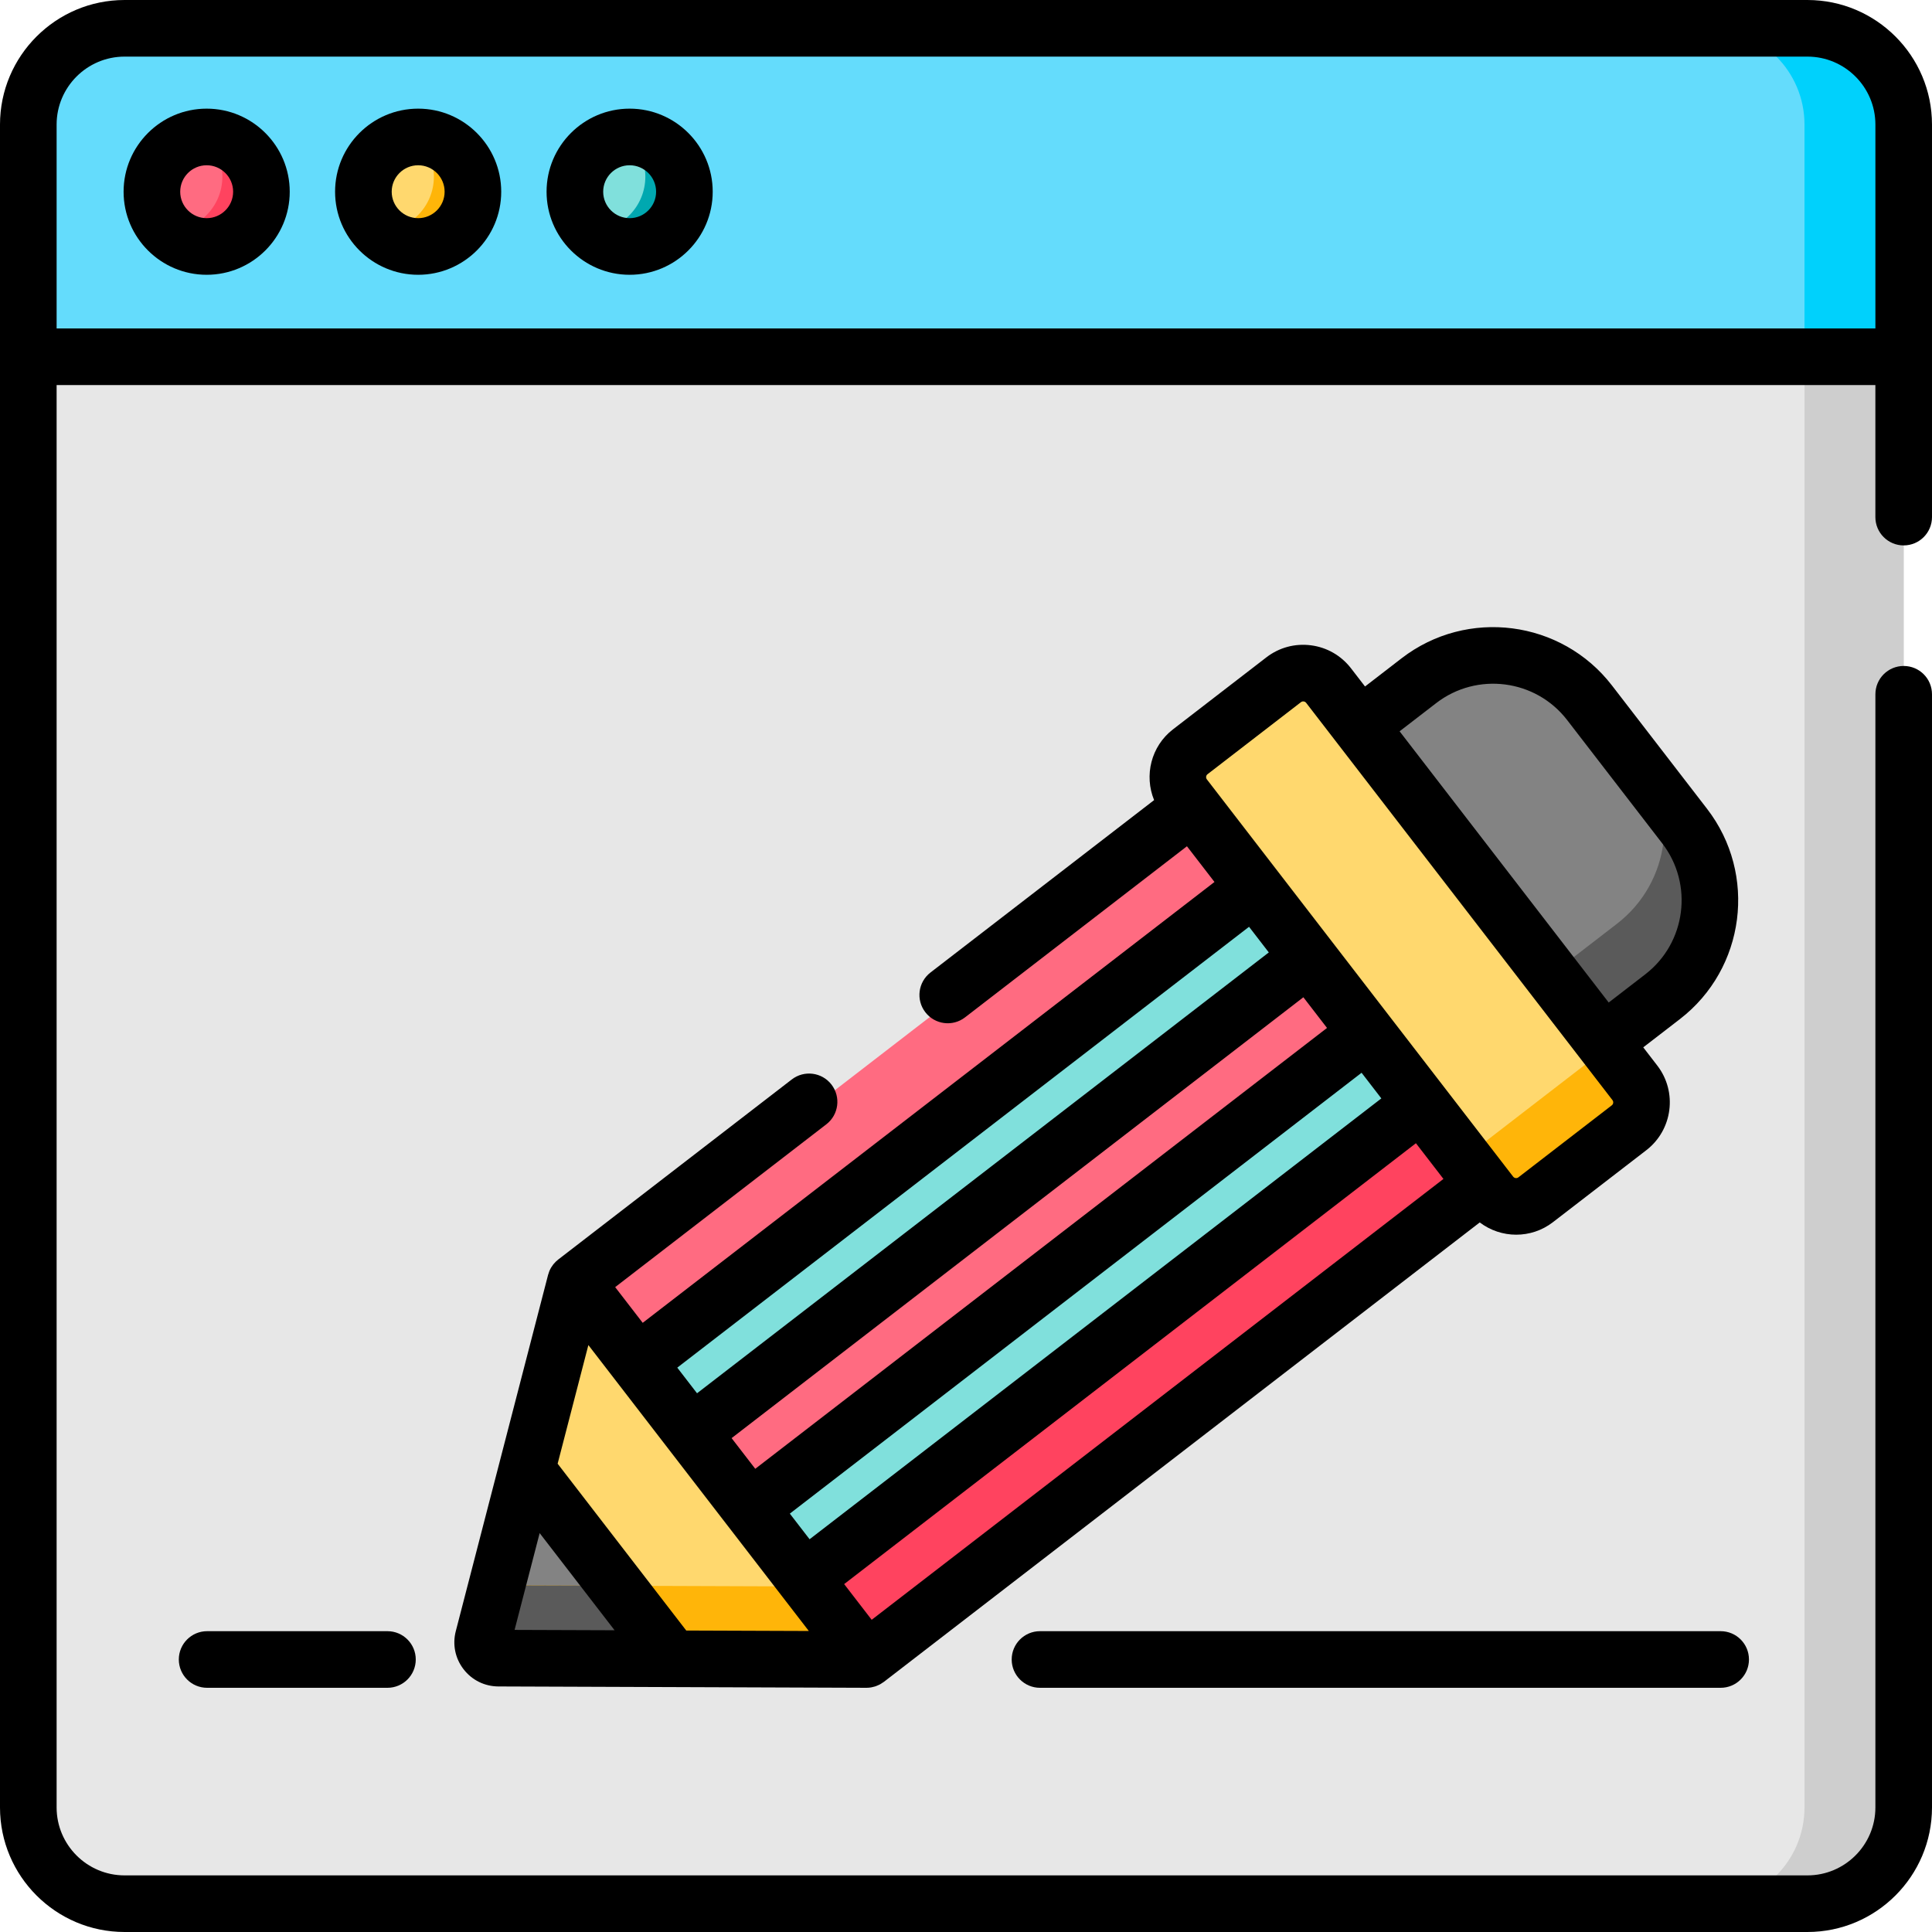 <svg height="512.001pt" viewBox="0 0 512.001 512.001" width="512.001pt" xmlns="http://www.w3.org/2000/svg"><path d="m478.988 504.5h-445.977c-14.09 0-25.512-11.422-25.512-25.512v-445.977c0-14.09 11.422-25.512 25.512-25.512h445.977c14.09 0 25.512 11.422 25.512 25.512v445.977c0 14.09-11.422 25.512-25.512 25.512zm0 0" fill="#e7e7e7"/><path d="m504.504 33.008v445.98c0 14.094-11.422 25.516-25.516 25.516h-26.293c14.09 0 25.516-11.422 25.516-25.516v-445.98c0-14.082-11.426-25.504-25.516-25.504h26.293c14.094 0 25.516 11.422 25.516 25.504zm0 0" fill="#cecece"/><path d="m504.5 94.535h-497v-61.523c0-14.09 11.422-25.512 25.512-25.512h445.977c14.09 0 25.512 11.422 25.512 25.512zm0 0" fill="#64dcfc"/><path d="m504.504 33.008v61.531h-26.293v-61.531c0-14.082-11.426-25.504-25.516-25.504h26.293c14.094 0 25.516 11.422 25.516 25.504zm0 0" fill="#00d1fc"/><path d="m69.281 50.809c0 8.012-6.496 14.512-14.512 14.512s-14.512-6.5-14.512-14.512c0-8.016 6.496-14.516 14.512-14.516s14.512 6.5 14.512 14.516zm0 0" fill="#ff6b81"/><path d="m125.328 50.809c0 8.012-6.496 14.512-14.512 14.512s-14.512-6.5-14.512-14.512c0-8.016 6.496-14.516 14.512-14.516s14.512 6.5 14.512 14.516zm0 0" fill="#ffd86e"/><path d="m181.375 50.809c0 8.012-6.496 14.512-14.512 14.512s-14.512-6.5-14.512-14.512c0-8.016 6.496-14.516 14.512-14.516s14.512 6.5 14.512 14.516zm0 0" fill="#80e0dc"/><path d="m69.277 50.812c0 8.012-6.492 14.504-14.504 14.504-3.879 0-7.41-1.523-10.012-4.012 7.852-.172 14.172-6.594 14.172-14.492 0-4.141-1.73-7.863-4.5-10.504.109-.008.23-.008.34-.008 8.012-.004 14.504 6.488 14.504 14.512zm0 0" fill="#ff435f"/><path d="m125.328 50.812c0 8.012-6.492 14.504-14.516 14.504-3.879 0-7.398-1.523-10.012-4.012 7.863-.172 14.184-6.594 14.184-14.492 0-4.141-1.73-7.863-4.5-10.504.109-.008.219-.008.328-.008 8.023-.004 14.516 6.488 14.516 14.512zm0 0" fill="#ffb509"/><path d="m181.375 50.812c0 8.012-6.5 14.504-14.512 14.504-3.879 0-7.402-1.523-10.012-4.012 7.863-.172 14.172-6.594 14.172-14.492 0-4.141-1.73-7.863-4.5-10.504.109-.008.23-.008.34-.008 8.012-.004 14.512 6.488 14.512 14.512zm0 0" fill="#00a8b0"/><path d="m193.906 389.762-38.566-50.023-24.465 94.422c-.688 2.66 1.316 5.258 4.062 5.266l97.539.355zm0 0" fill="#ffd86e"/><path d="m180.996 439.594-46.059-.168c-2.746-.008-4.75-2.605-4.059-5.266l11.551-44.59zm0 0" fill="#838383"/><path d="m427.797 276.199-64.578-83.754 15.641-12.059c14.102-10.871 34.344-8.254 45.219 5.844l25.203 32.691c10.871 14.102 8.254 34.348-5.844 45.219zm0 0" fill="#838383"/><path d="m443.438 264.145-15.641 12.059-14.914-19.344 15.641-12.059c14.098-10.871 16.715-31.117 5.844-45.219l14.914 19.344c10.871 14.102 8.254 34.348-5.844 45.219zm0 0" fill="#5a5a5a"/><path d="m397.898 316.406-81.168-105.273c-2.863-3.715-2.176-9.043 1.539-11.906l24.746-19.082c3.711-2.863 9.043-2.172 11.906 1.539l81.168 105.277c2.863 3.711 2.176 9.043-1.539 11.906l-24.746 19.078c-3.711 2.863-9.043 2.176-11.906-1.539zm0 0" fill="#ffd86e"/><path d="m397.898 316.406-8.297-10.762 38.191-29.445 8.297 10.762c2.863 3.711 2.176 9.043-1.539 11.906l-24.746 19.078c-3.711 2.863-9.043 2.176-11.906-1.539zm0 0" fill="#ffb509"/><path d="m318.754 213.738 77.137 100.039-163.398 125.992-77.137-100.043zm0 0" fill="#ff6b81"/><path d="m379.438 292.438 16.457 21.344-163.402 125.988-16.457-21.34zm0 0" fill="#ff435f"/><path d="m232.477 439.781-97.539-.355c-2.746-.008-4.75-2.605-4.059-5.266l3.629-14.02 83.055.301zm0 0" fill="#ffb509"/><path d="m180.996 439.594-46.059-.168c-2.746-.008-4.75-2.605-4.059-5.266l3.629-14.02 31.578.109zm0 0" fill="#5a5a5a"/><path d="m335.207 235.078 14.402 18.676-163.402 125.992-14.398-18.676zm0 0" fill="#80e0dc"/><path d="m365.035 273.762 14.402 18.676-163.402 125.988-14.398-18.672zm0 0" fill="#80e0dc"/><path d="m54.887 432.281c-4.145 0-7.5 3.359-7.5 7.5 0 4.145 3.355 7.504 7.5 7.504h47.793c4.141 0 7.5-3.359 7.5-7.504 0-4.141-3.359-7.5-7.5-7.5zm0 0"/><path d="m275.613 447.285h180.379c4.145 0 7.5-3.359 7.5-7.504 0-4.141-3.355-7.5-7.5-7.5h-180.379c-4.145 0-7.504 3.359-7.504 7.5 0 4.145 3.359 7.504 7.504 7.504zm0 0"/><path d="m218.992 297.949c3.281-2.531 3.891-7.242 1.363-10.523-2.531-3.285-7.246-3.887-10.523-1.359l-61.906 47.73c-.461.359-.863.762-1.219 1.195-.047.055-.094.117-.137.172-.164.211-.312.43-.453.656-.027.047-.059.09-.086.137-.16.273-.301.555-.422.84-.023.059-.043.113-.066.172-.098.246-.18.496-.25.75-.016.047-.035.09-.047.137l-12.91 49.832v.004l-1.906 7.348-9.645 37.238c-.914 3.527-.164 7.203 2.062 10.09 2.223 2.887 5.59 4.547 9.23 4.562l97.539.355h.027c.387 0 .77-.035 1.148-.094.117-.02.234-.051.352-.074.258-.055.512-.113.762-.191.137-.043.266-.098.398-.148.227-.086.449-.18.668-.289.129-.062.258-.129.383-.203.223-.125.43-.266.637-.414.074-.051.156-.09.23-.148l157.926-121.766c2.816 2.133 6.219 3.25 9.66 3.25 3.406 0 6.844-1.082 9.742-3.32l24.75-19.078c6.98-5.387 8.281-15.445 2.898-22.426l-3.719-4.824 9.703-7.477c17.355-13.383 20.586-38.387 7.207-55.738l-25.203-32.691c-13.383-17.355-38.383-20.586-55.738-7.207l-9.699 7.48-3.719-4.82c-2.609-3.383-6.379-5.547-10.613-6.094-4.242-.547-8.434.586-11.812 3.191l-24.75 19.082c-5.828 4.496-7.68 12.246-5.004 18.75l-59.27 45.695c-3.277 2.531-3.891 7.238-1.359 10.52 2.531 3.285 7.242 3.895 10.523 1.363l58.809-45.344 7.297 9.461-151.527 116.832-7.297-9.461zm161.617-111.621c10.805-8.328 26.367-6.316 34.695 4.484l25.207 32.691c8.328 10.801 6.316 26.367-4.488 34.695l-9.699 7.48-55.414-71.875zm-244.238 245.613 6.645-25.652 19.852 25.746zm72.941-30.816 151.523-116.832.199.258 5.039 6.539-151.523 116.828zm142.363-128.711-151.523 116.832-6.27-8.129 151.527-116.832zm-169.809 159.695-34.086-44.211 8.145-31.441 36.922 47.887h.004l14.398 18.676 7.098 9.207zm49.141-2.848-7.297-9.461 151.527-116.832 7.293 9.461zm89.012-224.094 24.746-19.082c.215-.164.457-.23.73-.195.27.035.488.16.656.375l81.168 105.273c.332.434.254 1.055-.18 1.387l-24.746 19.082c-.434.328-1.055.25-1.387-.18l-2.016-2.613-.254-.332-16.191-21c-.004-.004-.008-.008-.012-.016l-14.398-18.672-48.297-62.645c-.332-.43-.254-1.051.18-1.383zm10.992 40.441 1.691 2.195 3.547 4.602-151.527 116.828-5.238-6.793zm0 0"/><path d="m54.77 28.793c-12.141 0-22.016 9.875-22.016 22.016 0 12.137 9.875 22.012 22.016 22.012 12.137 0 22.012-9.875 22.012-22.012 0-12.141-9.875-22.016-22.012-22.016zm0 29.023c-3.867 0-7.012-3.145-7.012-7.008 0-3.867 3.145-7.012 7.012-7.012 3.863 0 7.012 3.145 7.012 7.012 0 3.863-3.148 7.008-7.012 7.008zm0 0"/><path d="m110.816 28.793c-12.141 0-22.016 9.875-22.016 22.016 0 12.137 9.875 22.012 22.016 22.012 12.137 0 22.012-9.875 22.012-22.012 0-12.141-9.875-22.016-22.012-22.016zm0 29.023c-3.867 0-7.012-3.145-7.012-7.008 0-3.867 3.145-7.012 7.012-7.012 3.863 0 7.012 3.145 7.012 7.012 0 3.863-3.148 7.008-7.012 7.008zm0 0"/><path d="m166.863 28.793c-12.141 0-22.016 9.875-22.016 22.016 0 12.137 9.875 22.012 22.016 22.012 12.137 0 22.012-9.875 22.012-22.012 0-12.141-9.875-22.016-22.012-22.016zm0 29.023c-3.867 0-7.012-3.145-7.012-7.008 0-3.867 3.145-7.012 7.012-7.012 3.863 0 7.012 3.145 7.012 7.012 0 3.863-3.148 7.008-7.012 7.008zm0 0"/><path d="m504.5 144.539c4.141 0 7.5-3.359 7.5-7.504v-104.023c0-18.203-14.809-33.012-33.012-33.012h-445.973c-18.203 0-33.016 14.809-33.016 33.012v445.977c0 18.203 14.812 33.012 33.016 33.012h445.973c18.203 0 33.012-14.809 33.012-33.012v-295c0-4.145-3.355-7.5-7.5-7.5s-7.5 3.355-7.5 7.5v294.996c0 9.934-8.082 18.012-18.012 18.012h-445.973c-9.934 0-18.012-8.078-18.012-18.012v-376.945h481.992v34.996c0 4.145 3.359 7.504 7.504 7.504zm-489.496-57.504v-54.023c0-9.93 8.078-18.008 18.012-18.008h445.973c9.93 0 18.012 8.078 18.012 18.008v54.023zm0 0"/></svg>